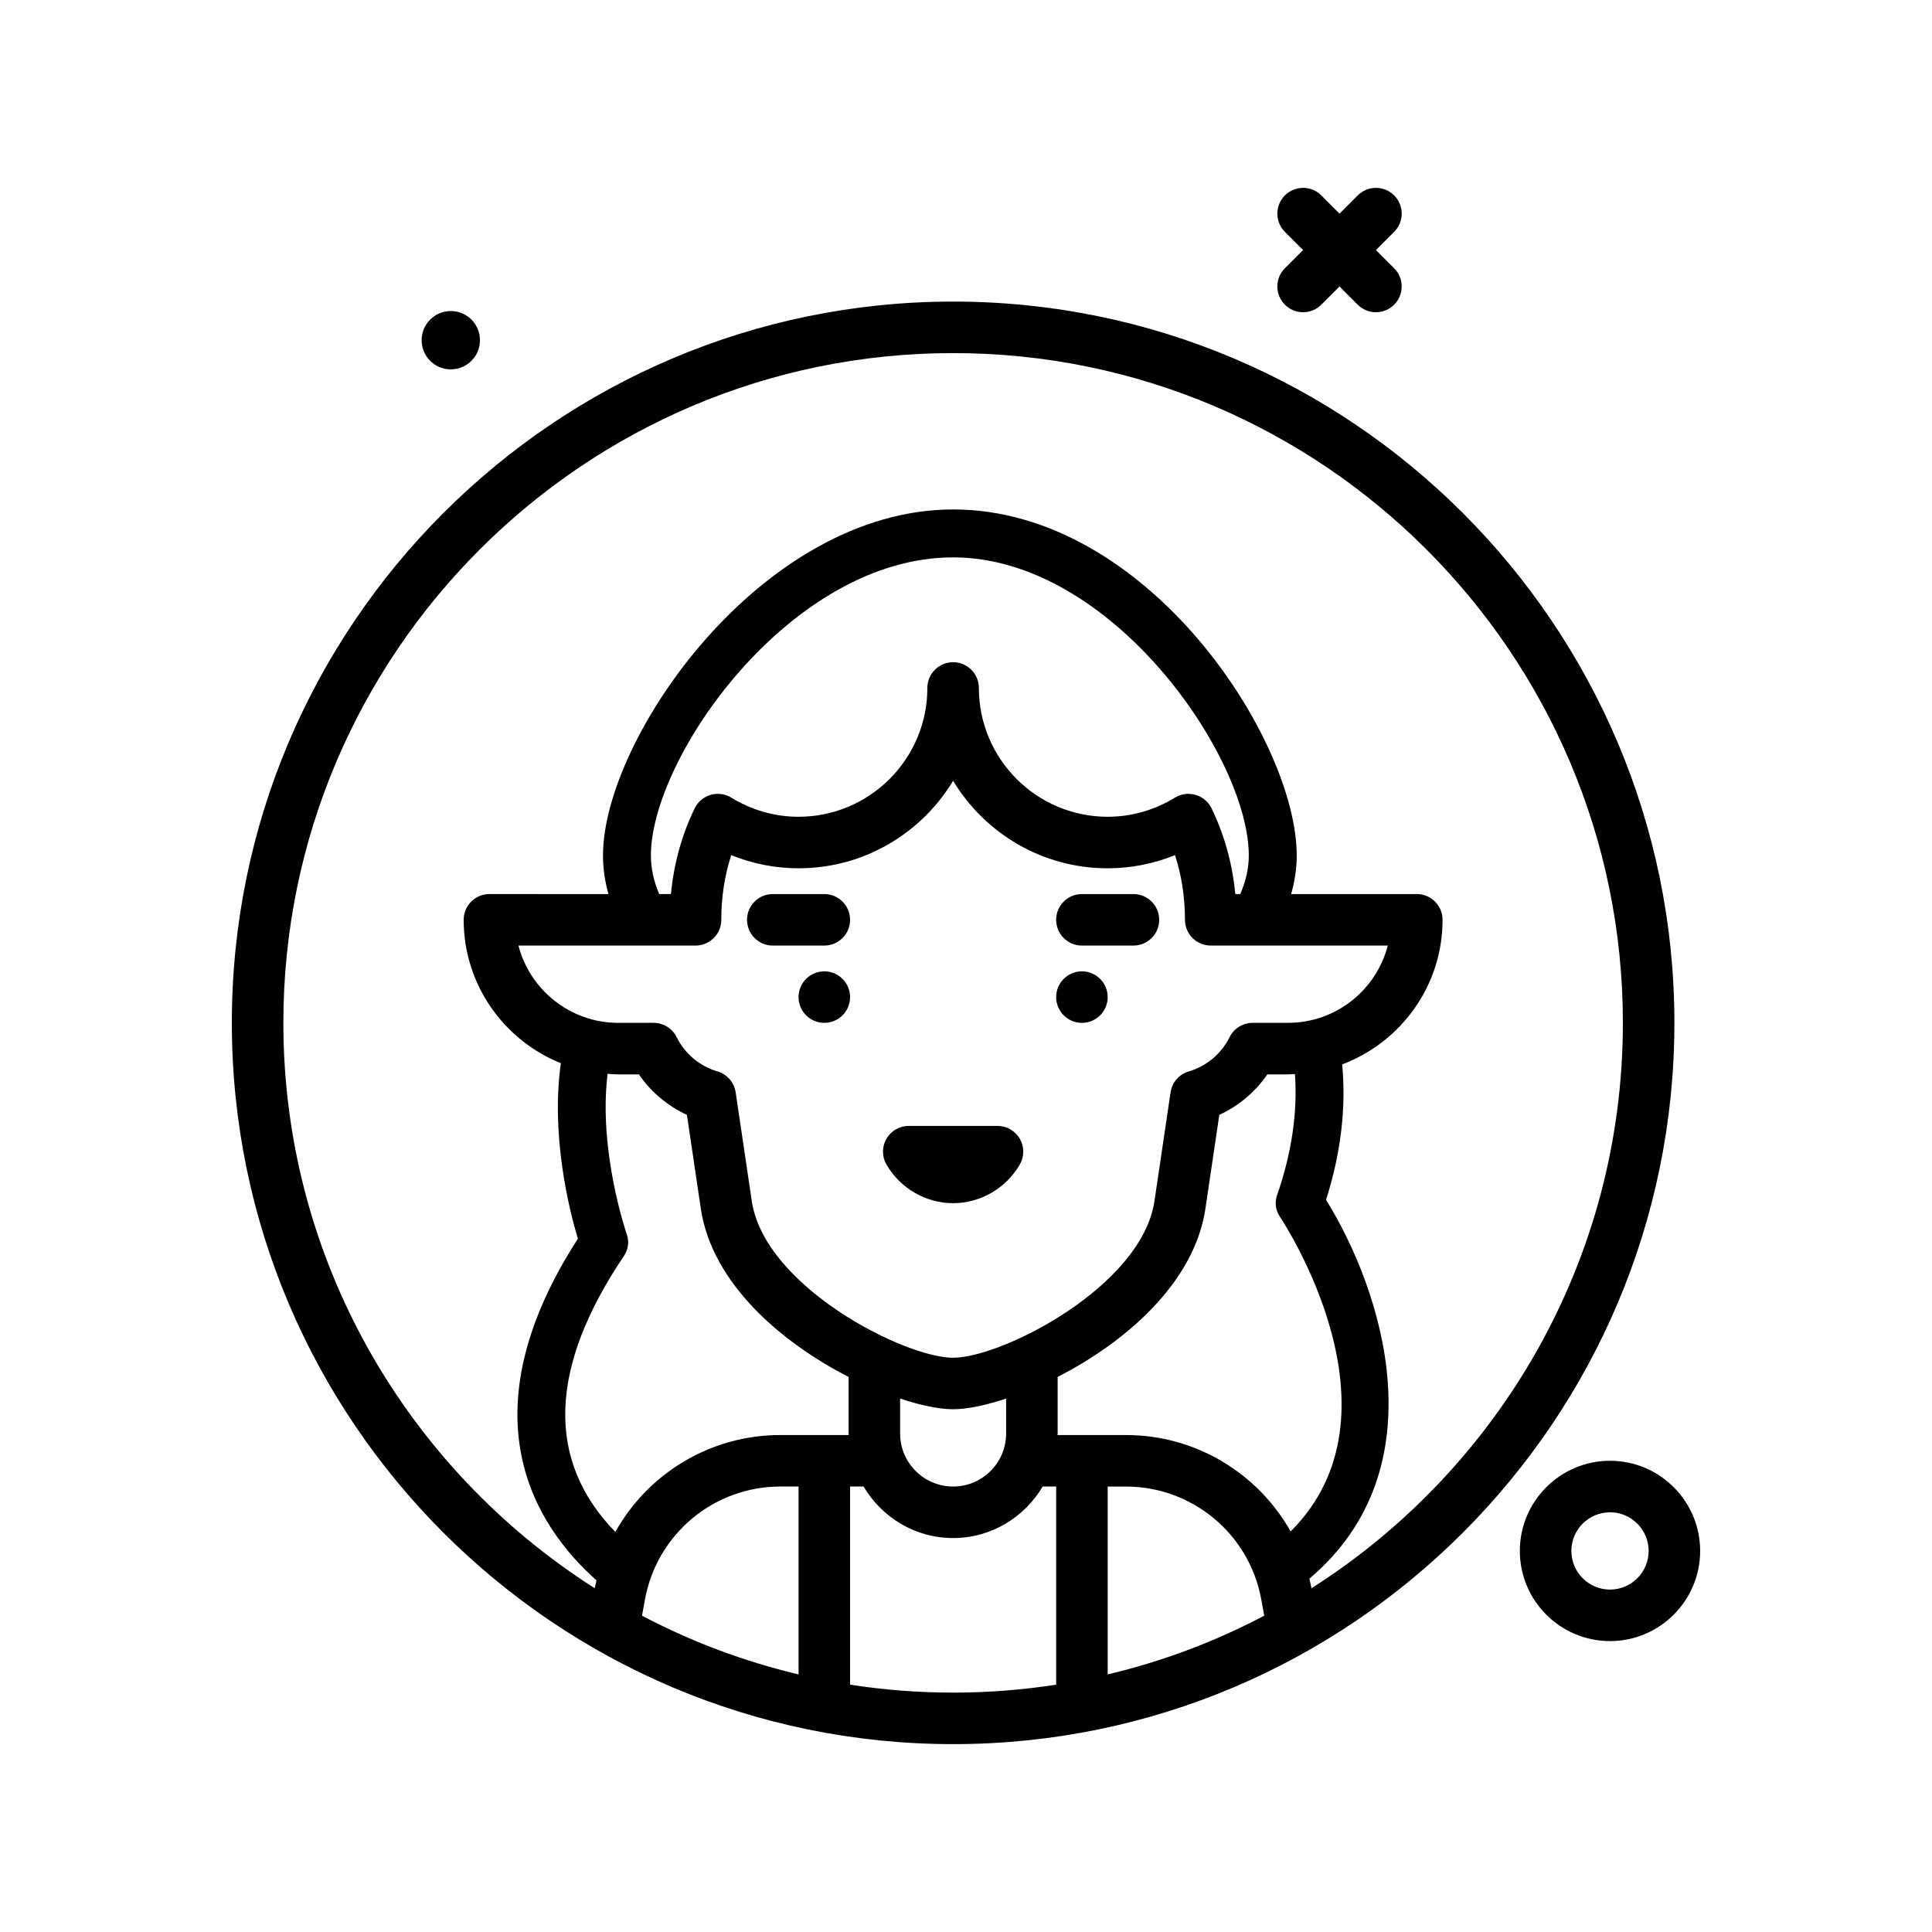 <?xml version="1.0" encoding="UTF-8"?>
<svg xmlns="http://www.w3.org/2000/svg" xmlns:xlink="http://www.w3.org/1999/xlink" version="1.1" id="queen" x="0px" y="0px" viewBox="0 0 300 300" style="enable-background:new 0 0 300 300;" xml:space="preserve" width="512" height="512">
<g>
	<path d="M148,46.828c-61.758,0-112,50.242-112,112s50.242,112,112,112s112-50.242,112-112S209.758,46.828,148,46.828z    M97.33,191.674c-0.05-0.141-4.454-12.93-2.985-24.929c0.549,0.038,1.096,0.084,1.655,0.084h3.209   c1.873,2.729,4.457,4.906,7.455,6.283l2.156,14.549c1.726,11.647,12.583,20.846,22.949,26.148v8.789   c0,0.079,0.022,0.152,0.023,0.23h-10.611c-10.891,0-20.558,5.973-25.631,15.051c-10.795-11.097-10.376-25.494,1.356-42.889   C97.562,194.016,97.721,192.783,97.33,191.674z M101.072,132.828c0-15.238,21.723-46.279,46.928-46.279   c24.66,0,45.912,31.041,45.912,46.279c0,1.99-0.452,4.002-1.326,6h-0.771c-0.443-4.707-1.678-9.168-3.684-13.307   c-0.494-1.016-1.395-1.777-2.479-2.094c-1.084-0.314-2.252-0.16-3.217,0.432c-3.158,1.943-6.766,2.969-10.436,2.969   c-11.027,0-20-8.973-20-20c0-2.209-1.791-4-4-4s-4,1.791-4,4c0,11.027-8.973,20-20,20c-3.67,0-7.277-1.025-10.436-2.969   c-0.963-0.592-2.131-0.746-3.217-0.432c-1.084,0.316-1.984,1.078-2.479,2.094c-2.006,4.139-3.24,8.6-3.684,13.307h-1.816   C101.512,136.854,101.072,134.843,101.072,132.828z M108,146.828c2.209,0,4-1.791,4-4c0-3.525,0.52-6.887,1.547-10.043   c3.316,1.344,6.863,2.043,10.453,2.043c10.172,0,19.096-5.453,24-13.59c4.904,8.137,13.828,13.59,24,13.59   c3.59,0,7.137-0.699,10.453-2.043c1.027,3.156,1.547,6.518,1.547,10.043c0,2.209,1.791,4,4,4h27.494   c-1.781,6.893-8.053,12-15.494,12h-5.486c-1.52,0-2.908,0.861-3.584,2.223c-1.277,2.576-3.582,4.512-6.324,5.311   c-1.502,0.436-2.611,1.707-2.84,3.254l-2.5,16.873c-1.967,13.285-23.689,24.34-31.266,24.34s-29.299-11.055-31.266-24.34   l-2.5-16.873c-0.229-1.547-1.338-2.818-2.84-3.254c-2.742-0.799-5.047-2.734-6.324-5.311c-0.676-1.361-2.064-2.223-3.584-2.223H96   c-7.441,0-13.713-5.107-15.494-12H108z M198.297,185.605c-0.383,1.1-0.227,2.318,0.42,3.289c0.87,1.307,20.026,30.649,1.691,48.907   c-5.085-9.035-14.73-14.973-25.59-14.973h-10.611c0.001-0.079,0.023-0.152,0.023-0.23v-8.789   c10.367-5.302,21.224-14.501,22.949-26.148l2.156-14.549c2.998-1.377,5.582-3.555,7.455-6.283H200c0.364,0,0.717-0.038,1.077-0.054   C201.492,172.64,200.617,178.939,198.297,185.605z M174.818,230.828c10.34,0,19.186,7.383,21.035,17.555l0.455,2.502   c-7.599,4.004-15.75,7.087-24.308,9.117v-29.174H174.818z M139.77,217.17c3.224,1.065,6.11,1.658,8.23,1.658   s5.007-0.593,8.23-1.658v5.428c0,4.539-3.691,8.23-8.23,8.23s-8.23-3.691-8.23-8.23V217.17z M100.146,248.383   c1.85-10.172,10.695-17.555,21.035-17.555H124v29.174c-8.558-2.03-16.709-5.113-24.308-9.117L100.146,248.383z M132,261.595   v-30.767h2.09c2.831,4.765,7.977,8,13.91,8s11.079-3.235,13.91-8H164v30.767c-5.217,0.809-10.56,1.233-16,1.233   S137.217,262.404,132,261.595z M203.649,246.62c-0.097-0.499-0.216-0.989-0.337-1.478c20.343-17.183,11.256-44.906,2.593-58.83   c2.348-7.361,3.127-14.398,2.508-21.035C217.503,161.859,224,153.1,224,142.828c0-2.209-1.791-4-4-4h-19.516   c0.57-1.981,0.87-3.985,0.87-6c0-17.918-23.066-53.721-53.354-53.721c-29.754,0-54.369,35.568-54.369,53.721   c0,2.026,0.29,4.03,0.85,6H76c-2.209,0-4,1.791-4,4c0,10.084,6.258,18.718,15.088,22.265c-1.584,11.316,1.325,22.879,2.645,27.256   c-17.629,27.334-6.773,44.457,2.896,53.054c-0.096,0.404-0.198,0.805-0.278,1.216C63.318,228.151,44,195.713,44,158.828   c0-57.346,46.654-104,104-104s104,46.654,104,104C252,195.713,232.682,228.151,203.649,246.62z"/>
	<path d="M70,57.357c2.502,0,4.53-2.028,4.53-4.529c0-2.502-2.028-4.53-4.53-4.53c-2.501,0-4.529,2.028-4.529,4.53   C65.471,55.33,67.499,57.357,70,57.357z"/>
	<path d="M199.516,47.312c0.781,0.781,1.805,1.172,2.828,1.172s2.047-0.391,2.828-1.172L208,44.484l2.828,2.828   c0.781,0.781,1.805,1.172,2.828,1.172s2.047-0.391,2.828-1.172c1.562-1.562,1.562-4.094,0-5.656l-2.828-2.828L216.484,36   c1.562-1.562,1.562-4.094,0-5.656s-4.094-1.562-5.656,0L208,33.172l-2.828-2.828c-1.562-1.562-4.094-1.562-5.656,0   s-1.562,4.094,0,5.656l2.828,2.828l-2.828,2.828C197.953,43.219,197.953,45.75,199.516,47.312z"/>
	<path d="M250,226.828c-7.719,0-14,6.281-14,14s6.281,14,14,14s14-6.281,14-14S257.719,226.828,250,226.828z M250,246.828   c-3.309,0-6-2.691-6-6s2.691-6,6-6s6,2.691,6,6S253.309,246.828,250,246.828z"/>
	<circle cx="168" cy="154.828" r="4"/>
	<circle cx="128" cy="154.828" r="4"/>
	<path d="M148,186.828c4.23,0,8.195-2.295,10.348-5.986c0.721-1.238,0.725-2.766,0.012-4.008c-0.715-1.24-2.037-2.006-3.469-2.006   h-13.781c-1.432,0-2.754,0.766-3.469,2.006c-0.713,1.242-0.709,2.77,0.012,4.008C139.805,184.533,143.77,186.828,148,186.828z"/>
	<path d="M120,146.828h8c2.209,0,4-1.791,4-4s-1.791-4-4-4h-8c-2.209,0-4,1.791-4,4S117.791,146.828,120,146.828z"/>
	<path d="M168,146.828h8c2.209,0,4-1.791,4-4s-1.791-4-4-4h-8c-2.209,0-4,1.791-4,4S165.791,146.828,168,146.828z"/>
</g>















</svg>
